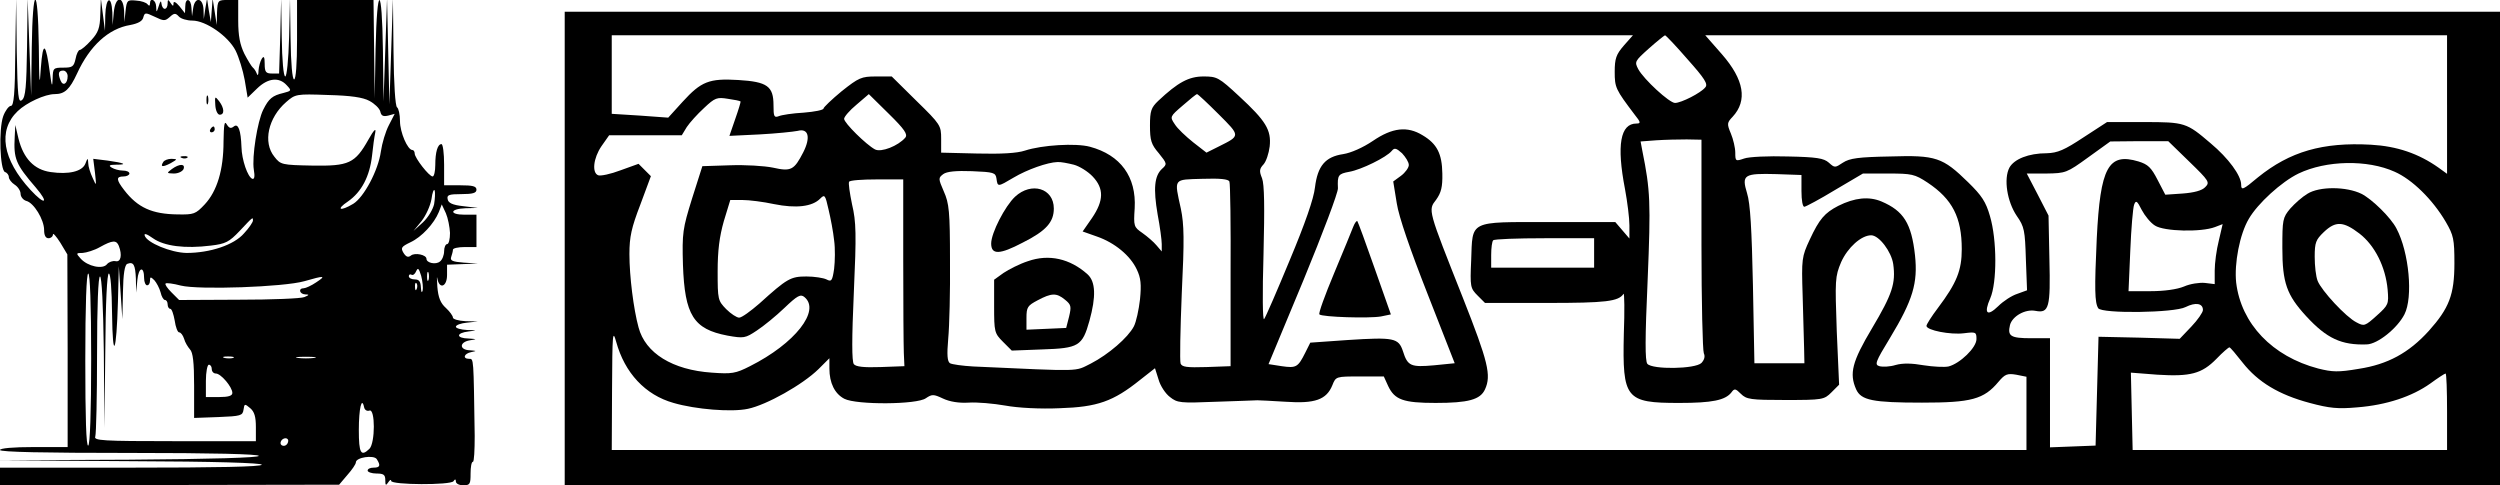 <?xml version="1.0" standalone="no"?>
<!DOCTYPE svg PUBLIC "-//W3C//DTD SVG 20010904//EN"
 "http://www.w3.org/TR/2001/REC-SVG-20010904/DTD/svg10.dtd">
<svg version="1.0" xmlns="http://www.w3.org/2000/svg"
 width="850pt" height="165pt" viewBox="0 0 850 165"
 preserveAspectRatio="xMidYMid meet">

<g transform="translate(0,165) scale(0.1,-0.1)"
fill="#000000" stroke="none">
<path d="M52 1473 c-1 -142 -5 -183 -15 -183 -7 0 -19 -16 -26 -35 -16 -45
-11 -183 6 -190 7 -2 13 -10 13 -17 0 -7 9 -19 20 -26 11 -7 20 -21 20 -31 0
-10 9 -21 19 -24 26 -6 61 -64 61 -99 0 -18 5 -28 15 -28 8 0 15 6 15 13 0 6
11 -6 25 -28 l24 -40 1 -327 0 -328 -115 0 c-70 0 -115 -4 -115 -10 0 -7 153
-10 440 -10 284 0 440 -4 440 -10 0 -6 -159 -11 -442 -13 l-443 -2 448 -3
c290 -1 447 -6 447 -12 0 -7 -155 -10 -445 -10 l-445 0 0 -31 0 -30 576 2 577
1 28 33 c16 18 29 37 29 43 0 17 61 26 71 11 14 -22 11 -29 -11 -29 -11 0 -20
-4 -20 -10 0 -5 14 -10 30 -10 24 0 30 -4 30 -22 0 -19 2 -20 10 -8 5 8 10 11
10 5 0 -14 203 -15 212 -1 5 8 8 7 8 -1 0 -7 11 -13 25 -13 23 0 25 4 25 40 0
22 3 40 8 40 4 0 6 39 6 88 -4 268 -3 262 -19 262 -23 0 -18 18 8 23 19 4 18
4 -5 6 -37 1 -37 28 0 34 25 4 25 4 -5 6 -43 1 -43 19 0 24 31 4 31 4 -5 5
-21 1 -38 6 -38 11 0 6 17 12 38 14 l37 4 -42 1 c-24 1 -43 7 -43 12 0 6 -11
21 -24 33 -18 16 -26 35 -29 72 -2 28 -2 40 0 28 7 -38 33 -28 33 12 l0 35 53
2 52 2 -48 3 c-39 3 -47 7 -43 19 3 9 6 20 6 25 0 5 18 9 40 9 l40 0 0 55 0
55 -40 0 c-54 0 -51 20 3 22 l42 1 -50 6 c-37 4 -51 11 -53 24 -3 14 4 17 47
17 39 0 51 4 51 15 0 12 -13 15 -55 15 l-55 0 0 70 c0 39 -4 70 -9 70 -13 0
-21 -27 -21 -71 0 -21 -4 -39 -9 -39 -12 0 -61 63 -61 78 0 7 -4 12 -8 12 -16
0 -42 60 -42 98 0 23 -5 44 -10 47 -6 4 -11 80 -12 188 l-2 182 -6 -180 -6
-180 -4 180 -4 180 -6 -175 -6 -175 -2 173 c-3 226 -20 230 -25 5 l-3 -168 -2
168 -2 167 -130 0 -130 0 0 -135 c0 -83 -4 -135 -10 -135 -6 0 -11 54 -12 138
l-2 137 -3 -132 c-2 -77 -8 -133 -13 -133 -6 0 -11 55 -12 133 l-2 132 -3
-127 -4 -128 -24 0 c-21 0 -25 5 -25 33 0 24 -3 28 -10 17 -5 -8 -10 -26 -11
-40 0 -16 -3 -19 -6 -10 -3 8 -9 17 -13 20 -4 3 -17 24 -29 47 -15 31 -21 61
-21 113 l0 70 -35 0 c-34 0 -35 -1 -37 -42 l-1 -43 -7 45 -7 45 -3 -40 -3 -40
-7 40 -6 40 -6 -35 -5 -35 -1 33 c-2 40 -29 44 -35 5 l-4 -28 -2 28 c-1 32
-21 37 -21 5 l-1 -23 -19 24 c-12 14 -20 18 -20 10 0 -11 -2 -11 -10 1 -8 13
-10 12 -10 -2 0 -10 -4 -18 -10 -18 -5 0 -10 8 -11 18 -1 11 -4 9 -9 -8 -8
-24 -8 -24 -9 -2 -1 23 -21 32 -21 10 0 -8 -3 -9 -8 -3 -4 6 -21 12 -39 13
-30 3 -32 1 -36 -35 l-4 -38 -1 38 c-3 54 -30 50 -35 -5 l-4 -43 -1 43 c-3 60
-22 52 -24 -10 l-1 -53 -7 55 -7 55 -2 -55 c-1 -45 -7 -61 -31 -87 -16 -18
-34 -33 -39 -33 -4 0 -11 -13 -14 -30 -6 -27 -11 -30 -42 -30 -34 0 -35 -2
-36 -37 -1 -31 -3 -28 -9 17 -14 106 -24 113 -31 20 -4 -70 -6 -57 -7 73 -3
214 -21 210 -24 -5 l-2 -163 -6 165 -6 165 -2 -166 c-2 -133 -5 -169 -17 -179
-13 -11 -15 10 -18 166 l-2 179 -3 -182z m525 119 c15 14 20 14 31 2 7 -8 28
-14 46 -14 46 0 122 -53 147 -102 11 -22 25 -67 31 -100 l10 -60 32 31 c37 36
75 40 101 11 17 -18 16 -19 -11 -26 -38 -9 -50 -19 -69 -57 -20 -40 -39 -161
-32 -204 4 -23 2 -33 -5 -31 -16 6 -36 65 -37 108 -2 57 -11 82 -26 70 -10 -8
-16 -6 -24 7 -8 14 -10 0 -11 -58 0 -97 -22 -169 -64 -214 -31 -33 -37 -35
-92 -34 -87 1 -136 23 -182 83 -27 35 -28 46 -2 46 11 0 20 5 20 10 0 6 -10
10 -22 10 -13 0 -30 5 -38 10 -12 7 -8 10 14 10 42 0 29 6 -28 14 l-49 6 6
-48 c5 -46 5 -46 -8 -17 -8 17 -15 39 -15 50 -1 19 -2 19 -10 -2 -11 -26 -56
-37 -118 -28 -56 8 -92 46 -109 113 l-11 47 -2 -40 c-4 -75 3 -93 72 -173 46
-54 31 -61 -18 -8 -96 104 -112 203 -44 268 30 29 93 58 126 58 34 0 51 16 76
70 43 94 107 153 181 165 26 5 41 13 44 25 5 18 7 18 39 3 31 -15 35 -15 51
-1z m-347 -201 c0 -26 -16 -35 -24 -15 -10 25 -7 34 9 34 8 0 15 -9 15 -19z
m1026 -84 c17 -9 34 -25 37 -36 3 -15 10 -18 27 -14 l22 6 -20 -39 c-11 -21
-23 -61 -27 -89 -9 -65 -58 -156 -94 -178 -45 -27 -60 -20 -18 8 46 32 74 85
82 156 3 30 8 65 11 79 3 16 -5 8 -23 -24 -46 -82 -67 -91 -191 -89 -104 2
-108 3 -129 30 -40 49 -21 133 40 186 31 27 34 28 142 24 78 -2 119 -8 141
-20z m220 -351 c-4 -18 -20 -45 -38 -62 l-32 -29 27 33 c15 19 30 52 34 75 3
23 8 36 11 29 2 -7 1 -28 -2 -46z m54 -98 c0 -21 -4 -38 -10 -38 -5 0 -10 -11
-10 -24 0 -13 -6 -29 -14 -35 -14 -12 -46 -5 -46 9 0 14 -40 22 -53 11 -9 -7
-16 -5 -25 9 -10 17 -8 21 23 36 39 18 81 64 97 103 l10 26 14 -30 c7 -16 13
-47 14 -67z m-670 42 c0 -5 -13 -25 -30 -43 -34 -40 -116 -67 -196 -67 -53 1
-135 35 -142 59 -3 9 7 6 28 -9 38 -27 109 -36 197 -25 50 6 62 12 98 50 46
49 45 48 45 35z m-456 -86 c12 -31 7 -56 -11 -52 -10 2 -23 -3 -29 -10 -14
-19 -66 -8 -90 19 -16 18 -16 19 7 19 13 1 40 9 59 20 43 24 56 24 64 4z m58
-112 l1 -47 4 43 c4 44 23 49 23 6 0 -13 5 -24 10 -24 6 0 10 7 10 16 0 13 2
14 15 1 7 -8 17 -26 21 -41 3 -14 10 -26 15 -26 5 0 9 -7 9 -15 0 -8 4 -15 9
-15 5 0 11 -18 15 -40 3 -22 10 -40 15 -40 6 0 13 -10 17 -22 3 -12 13 -28 20
-36 10 -10 14 -44 14 -123 l0 -110 83 3 c76 3 82 5 85 25 3 21 4 21 23 5 14
-12 19 -29 19 -64 l0 -48 -276 0 c-248 0 -276 2 -270 16 3 9 6 135 6 280 0
166 4 264 10 264 6 0 11 -97 13 -257 l2 -258 3 263 c1 166 6 262 12 262 6 0
10 -53 11 -137 2 -165 15 -135 20 42 l3 120 6 -90 6 -90 2 92 c1 62 6 93 15
96 21 8 27 -3 29 -51z m975 -40 c-3 -10 -5 -5 -6 11 -1 20 -6 27 -21 27 -11 0
-20 5 -20 11 0 5 4 8 9 5 5 -3 12 2 16 12 6 13 9 10 17 -16 5 -19 7 -41 5 -50z
m20 36 c-3 -7 -5 -2 -5 12 0 14 2 19 5 13 2 -7 2 -19 0 -25z m-1147 -267 c0
-183 -4 -292 -10 -296 -7 -4 -10 95 -10 289 0 191 4 296 10 296 6 0 10 -103
10 -289z m765 259 c-16 -11 -36 -20 -42 -20 -20 0 -15 -20 5 -21 14 0 14 -2
-3 -9 -11 -5 -111 -9 -223 -9 l-203 -1 -26 26 c-14 14 -23 27 -20 30 2 3 26 0
52 -7 61 -15 350 -5 420 15 69 20 75 19 40 -4z m342 -22 c-3 -8 -6 -5 -6 6 -1
11 2 17 5 13 3 -3 4 -12 1 -19z m-624 -235 c-7 -2 -21 -2 -30 0 -10 3 -4 5 12
5 17 0 24 -2 18 -5z m275 0 c-16 -2 -40 -2 -55 0 -16 2 -3 4 27 4 30 0 43 -2
28 -4z m-348 -38 c0 -8 6 -15 14 -15 17 0 56 -46 56 -66 0 -10 -14 -14 -45
-14 l-45 0 0 55 c0 30 5 55 10 55 6 0 10 -7 10 -15z m536 -141 c20 8 20 -110
0 -130 -29 -28 -36 -15 -36 64 0 73 10 116 18 77 2 -9 10 -14 18 -11z m-276
-102 c0 -13 -12 -22 -22 -16 -10 6 -1 24 13 24 5 0 9 -4 9 -8z"/>
<path d="M702 1310 c0 -14 2 -19 5 -12 2 6 2 18 0 25 -3 6 -5 1 -5 -13z"/>
<path d="M732 1293 c1 -19 8 -33 15 -33 17 0 16 22 -2 46 -14 18 -15 17 -13
-13z"/>
<path d="M715 1210 c-3 -5 -1 -10 4 -10 6 0 11 5 11 10 0 6 -2 10 -4 10 -3 0
-8 -4 -11 -10z"/>
<path d="M618 1113 c7 -3 16 -2 19 1 4 3 -2 6 -13 5 -11 0 -14 -3 -6 -6z"/>
<path d="M555 1099 c-11 -17 -2 -18 25 -4 24 14 24 14 3 15 -12 0 -25 -5 -28
-11z"/>
<path d="M584 1075 c-18 -14 -18 -14 7 -15 15 0 29 7 33 15 7 19 -14 19 -40 0z"/>
<path d="M1920 805 l0 -805 3290 0 3290 0 0 805 0 805 -3290 0 -3290 0 0 -805z
m3601 690 c-26 -30 -31 -44 -31 -89 0 -54 3 -60 68 -146 21 -26 21 -30 6 -30
-55 0 -68 -73 -39 -223 8 -43 15 -99 15 -123 l0 -45 -24 28 -24 28 -226 0
c-274 0 -259 7 -264 -130 -4 -90 -3 -95 22 -120 l25 -25 211 0 c200 0 243 5
260 31 3 4 4 -58 1 -137 -5 -220 6 -234 188 -234 112 0 157 9 178 36 10 14 14
13 32 -5 19 -19 33 -21 151 -21 127 0 132 1 157 26 l26 26 -8 182 c-6 175 -6
185 15 235 22 49 68 91 102 91 27 0 69 -56 75 -98 9 -65 -3 -102 -72 -218 -68
-114 -78 -154 -54 -208 17 -37 56 -45 224 -45 167 0 210 11 260 71 22 26 30
29 60 24 l35 -7 0 -124 0 -125 -2405 0 -2405 0 1 208 c1 188 2 203 14 160 29
-106 99 -181 195 -208 75 -22 198 -32 253 -20 63 13 186 82 240 135 l37 37 0
-35 c0 -49 18 -86 51 -103 41 -21 247 -20 277 2 21 14 26 14 58 -1 23 -11 55
-16 87 -14 29 2 85 -3 125 -10 43 -8 120 -12 185 -9 128 4 182 23 273 96 l51
40 12 -38 c6 -22 24 -49 39 -60 25 -20 35 -21 157 -16 71 2 135 5 140 5 6 0
49 -2 96 -5 100 -7 139 7 159 56 12 30 12 30 94 30 l81 0 15 -33 c22 -46 51
-57 161 -57 111 0 152 11 168 46 22 48 11 93 -75 311 -120 303 -119 298 -91
334 17 24 22 43 21 89 -1 67 -18 101 -67 130 -52 32 -103 26 -169 -19 -34 -23
-75 -41 -101 -45 -61 -9 -87 -40 -96 -113 -4 -38 -34 -124 -86 -248 -43 -104
-82 -194 -87 -200 -5 -6 -6 87 -2 220 4 163 3 238 -5 259 -10 24 -9 32 5 47 9
10 18 37 21 61 6 56 -13 87 -104 171 -69 64 -75 67 -121 67 -50 0 -87 -20
-154 -83 -24 -23 -28 -34 -28 -84 0 -50 4 -64 30 -94 28 -35 29 -37 11 -53
-26 -24 -30 -67 -15 -155 8 -42 14 -87 14 -101 l0 -25 -18 21 c-9 11 -31 30
-48 42 -29 20 -30 23 -26 84 6 107 -48 181 -152 209 -48 13 -163 6 -221 -13
-27 -9 -81 -12 -162 -10 l-123 3 0 47 c0 45 -2 49 -84 129 l-84 83 -54 0 c-49
0 -58 -4 -116 -50 -34 -28 -62 -55 -62 -59 0 -5 -30 -11 -67 -14 -38 -2 -76
-8 -85 -12 -16 -6 -18 -1 -18 37 0 65 -21 80 -120 86 -99 6 -126 -5 -189 -74
l-49 -54 -96 7 -96 6 0 134 0 133 1736 0 1736 0 -31 -35z m217 -47 c58 -65 70
-84 60 -95 -15 -19 -82 -53 -103 -53 -19 0 -106 80 -125 115 -13 25 -12 27 36
70 27 24 52 44 55 45 3 0 38 -37 77 -82z m2582 -154 l0 -235 -29 21 c-68 48
-141 73 -230 78 -164 9 -275 -23 -384 -111 -51 -43 -57 -45 -57 -25 0 31 -43
90 -104 141 -82 70 -87 72 -227 72 l-125 0 -80 -52 c-65 -43 -88 -53 -125 -54
-62 0 -111 -20 -127 -49 -20 -38 -8 -115 25 -164 26 -37 28 -50 31 -147 l4
-106 -33 -12 c-19 -6 -48 -25 -65 -42 -38 -37 -50 -25 -27 27 23 53 23 198 -1
279 -14 49 -28 70 -74 115 -87 85 -109 93 -266 88 -107 -2 -137 -6 -160 -21
-27 -18 -28 -18 -48 0 -17 15 -41 19 -139 21 -66 2 -133 -1 -149 -7 -29 -10
-30 -9 -30 20 0 16 -7 46 -15 65 -14 33 -13 37 6 57 51 55 39 126 -36 212
l-57 65 1261 0 1261 0 0 -236z m-5242 -112 c-24 -28 -82 -51 -103 -40 -30 16
-105 90 -105 104 0 7 19 29 42 48 l42 36 68 -67 c54 -53 65 -70 56 -81z m1065
80 c75 -75 75 -73 1 -110 l-42 -21 -45 35 c-25 20 -54 47 -63 62 -17 25 -16
26 27 63 24 21 46 39 49 39 3 0 36 -31 73 -68z m-1625 43 c1 -1 -7 -28 -18
-59 l-20 -58 103 5 c56 3 114 9 129 12 37 10 45 -22 19 -73 -31 -60 -41 -66
-103 -52 -29 6 -95 10 -147 8 l-93 -3 -35 -110 c-32 -103 -34 -117 -31 -225 6
-172 36 -219 151 -241 56 -10 61 -9 100 17 23 15 66 50 94 77 44 42 55 48 68
37 56 -46 -32 -158 -185 -235 -49 -25 -62 -27 -130 -22 -133 9 -226 66 -249
154 -17 62 -31 174 -31 249 0 59 7 90 37 168 l36 97 -21 21 -21 21 -61 -22
c-34 -13 -68 -20 -76 -17 -22 8 -17 58 11 99 l26 37 123 0 124 0 17 28 c10 15
36 44 59 65 37 35 44 37 81 31 22 -3 41 -7 43 -9z m3267 -485 c0 -195 4 -362
8 -371 5 -11 2 -22 -8 -33 -21 -21 -167 -23 -184 -3 -8 10 -8 86 1 285 11 265
9 305 -18 439 l-6 32 53 4 c30 2 77 3 104 3 l50 -1 0 -355z m1659 280 c67 -65
70 -70 54 -86 -11 -12 -38 -19 -77 -22 l-59 -4 -26 50 c-22 43 -33 53 -65 63
-103 31 -130 -20 -142 -261 -8 -173 -7 -219 5 -238 12 -19 259 -16 297 4 34
17 59 13 59 -10 0 -8 -18 -34 -39 -56 l-40 -42 -138 4 -138 3 -5 -185 -5 -185
-77 -3 -78 -3 0 186 0 185 -64 0 c-70 0 -81 7 -72 45 8 30 52 55 87 48 46 -9
51 12 47 175 l-3 149 -37 72 -37 71 67 0 c65 1 69 2 142 55 l75 54 99 1 98 0
72 -70z m-2654 -11 c0 -9 -12 -26 -27 -37 l-26 -19 12 -74 c7 -46 46 -159 105
-309 l92 -235 -70 -7 c-79 -7 -90 -3 -106 48 -15 45 -31 48 -187 38 l-128 -9
-17 -34 c-25 -50 -31 -53 -80 -46 l-45 7 119 286 c65 158 118 298 117 312 -2
45 1 49 39 56 40 7 126 49 144 71 9 11 15 10 35 -8 12 -13 23 -30 23 -40z
m-1139 1 c19 -5 48 -23 64 -40 39 -41 38 -82 -2 -141 l-32 -46 48 -17 c61 -21
114 -65 136 -112 14 -29 16 -51 11 -102 -4 -35 -13 -77 -21 -92 -20 -38 -86
-95 -146 -126 -57 -28 -23 -27 -400 -10 -36 2 -72 7 -79 11 -9 6 -11 27 -6 84
4 42 7 161 6 265 0 167 -3 195 -21 235 -19 44 -19 46 -2 59 12 9 44 12 98 10
74 -3 80 -5 83 -25 4 -29 4 -29 58 3 47 28 116 52 149 53 11 1 36 -4 56 -9z
m4491 -24 c59 -26 129 -94 174 -171 26 -45 29 -58 29 -140 0 -107 -18 -153
-87 -230 -68 -75 -140 -114 -238 -129 -70 -12 -90 -11 -138 1 -156 41 -262
152 -279 292 -7 65 12 165 43 217 30 52 111 126 169 154 94 45 234 48 327 6z
m-2017 -66 c0 -31 4 -54 10 -53 6 1 53 26 104 57 l95 56 86 0 c80 0 90 -2 134
-31 84 -56 116 -118 116 -226 0 -72 -17 -115 -81 -200 -22 -29 -39 -56 -39
-61 0 -15 82 -31 128 -25 40 5 42 4 42 -20 0 -29 -56 -83 -95 -93 -14 -3 -52
-1 -84 4 -40 7 -71 8 -96 1 -19 -6 -44 -7 -55 -4 -17 5 -14 14 36 96 78 129
95 187 85 281 -12 109 -39 151 -114 183 -43 18 -91 13 -147 -15 -46 -24 -64
-44 -97 -115 -27 -58 -28 -65 -24 -190 2 -71 4 -152 5 -180 l1 -50 -85 0 -85
0 -5 265 c-4 190 -9 279 -20 313 -19 63 -11 68 100 65 l85 -3 0 -55z m-1941
-287 l0 -308 -82 -3 c-67 -2 -83 0 -88 12 -3 9 -1 116 4 238 9 184 8 234 -3
288 -23 105 -27 99 73 102 61 2 88 -1 92 -9 3 -7 5 -151 4 -320z m-1113 55 c0
-150 1 -293 2 -318 l2 -45 -81 -3 c-57 -2 -84 1 -91 10 -7 9 -7 88 0 243 9
199 8 241 -6 300 -8 39 -13 73 -10 77 2 5 45 8 94 8 l90 0 0 -272z m-235 65
c4 -28 3 -72 0 -97 -6 -41 -9 -45 -26 -36 -10 5 -41 10 -68 10 -54 0 -66 -7
-160 -92 -30 -26 -60 -48 -69 -48 -8 0 -28 13 -44 29 -28 29 -29 32 -29 128 0
71 6 118 21 171 l22 72 41 0 c23 0 71 -6 108 -14 74 -15 130 -9 157 19 15 15
17 12 28 -37 7 -29 16 -76 19 -105z m4491 50 c31 -20 157 -23 204 -5 l26 10
-13 -56 c-8 -31 -14 -77 -14 -102 l0 -46 -33 4 c-18 2 -51 -3 -71 -12 -24 -10
-68 -16 -114 -16 l-75 0 6 138 c3 75 9 145 13 156 6 16 10 14 26 -18 10 -19
30 -44 45 -53z m-1907 -93 l0 -50 -175 0 -175 0 0 43 c0 24 3 47 7 50 3 4 82
7 175 7 l168 0 0 -50z m2205 -373 c52 -66 123 -109 228 -137 67 -18 95 -21
162 -15 100 8 186 37 248 81 26 19 49 34 52 34 3 0 5 -58 5 -130 l0 -130 -534
0 -535 0 -3 131 -3 132 90 -7 c112 -7 151 3 201 54 21 22 41 39 44 39 3 0 23
-24 45 -52z"/>
<path d="M4601 879 c-5 -13 -34 -84 -65 -158 -31 -74 -54 -137 -50 -140 9 -9
169 -14 209 -7 l34 7 -55 156 c-30 86 -57 159 -59 161 -2 3 -9 -6 -14 -19z"/>
<path d="M3451 981 c-34 -32 -81 -123 -81 -159 0 -39 29 -38 107 3 80 40 106
70 106 116 0 69 -76 92 -132 40z"/>
<path d="M3495 762 c-28 -9 -65 -28 -83 -40 l-32 -23 0 -90 c0 -87 1 -92 30
-121 l30 -30 104 4 c123 4 136 11 160 97 23 83 21 133 -6 158 -60 54 -132 70
-203 45z m126 -131 c21 -17 22 -23 14 -57 l-10 -39 -67 -3 -68 -3 0 40 c0 37
4 42 38 60 47 25 64 26 93 2z"/>
<path d="M7845 991 c-17 -10 -43 -33 -58 -50 -26 -31 -27 -38 -27 -134 0 -119
15 -160 81 -232 70 -76 120 -99 206 -96 37 1 104 55 128 102 30 58 16 211 -27
292 -19 37 -82 99 -119 118 -51 25 -143 26 -184 0z m177 -135 c52 -40 89 -113
96 -191 4 -49 3 -52 -37 -88 -40 -36 -43 -37 -69 -23 -36 18 -119 108 -132
141 -6 15 -10 51 -10 82 0 49 4 58 31 84 40 38 66 37 121 -5z"/>
</g>
</svg>
